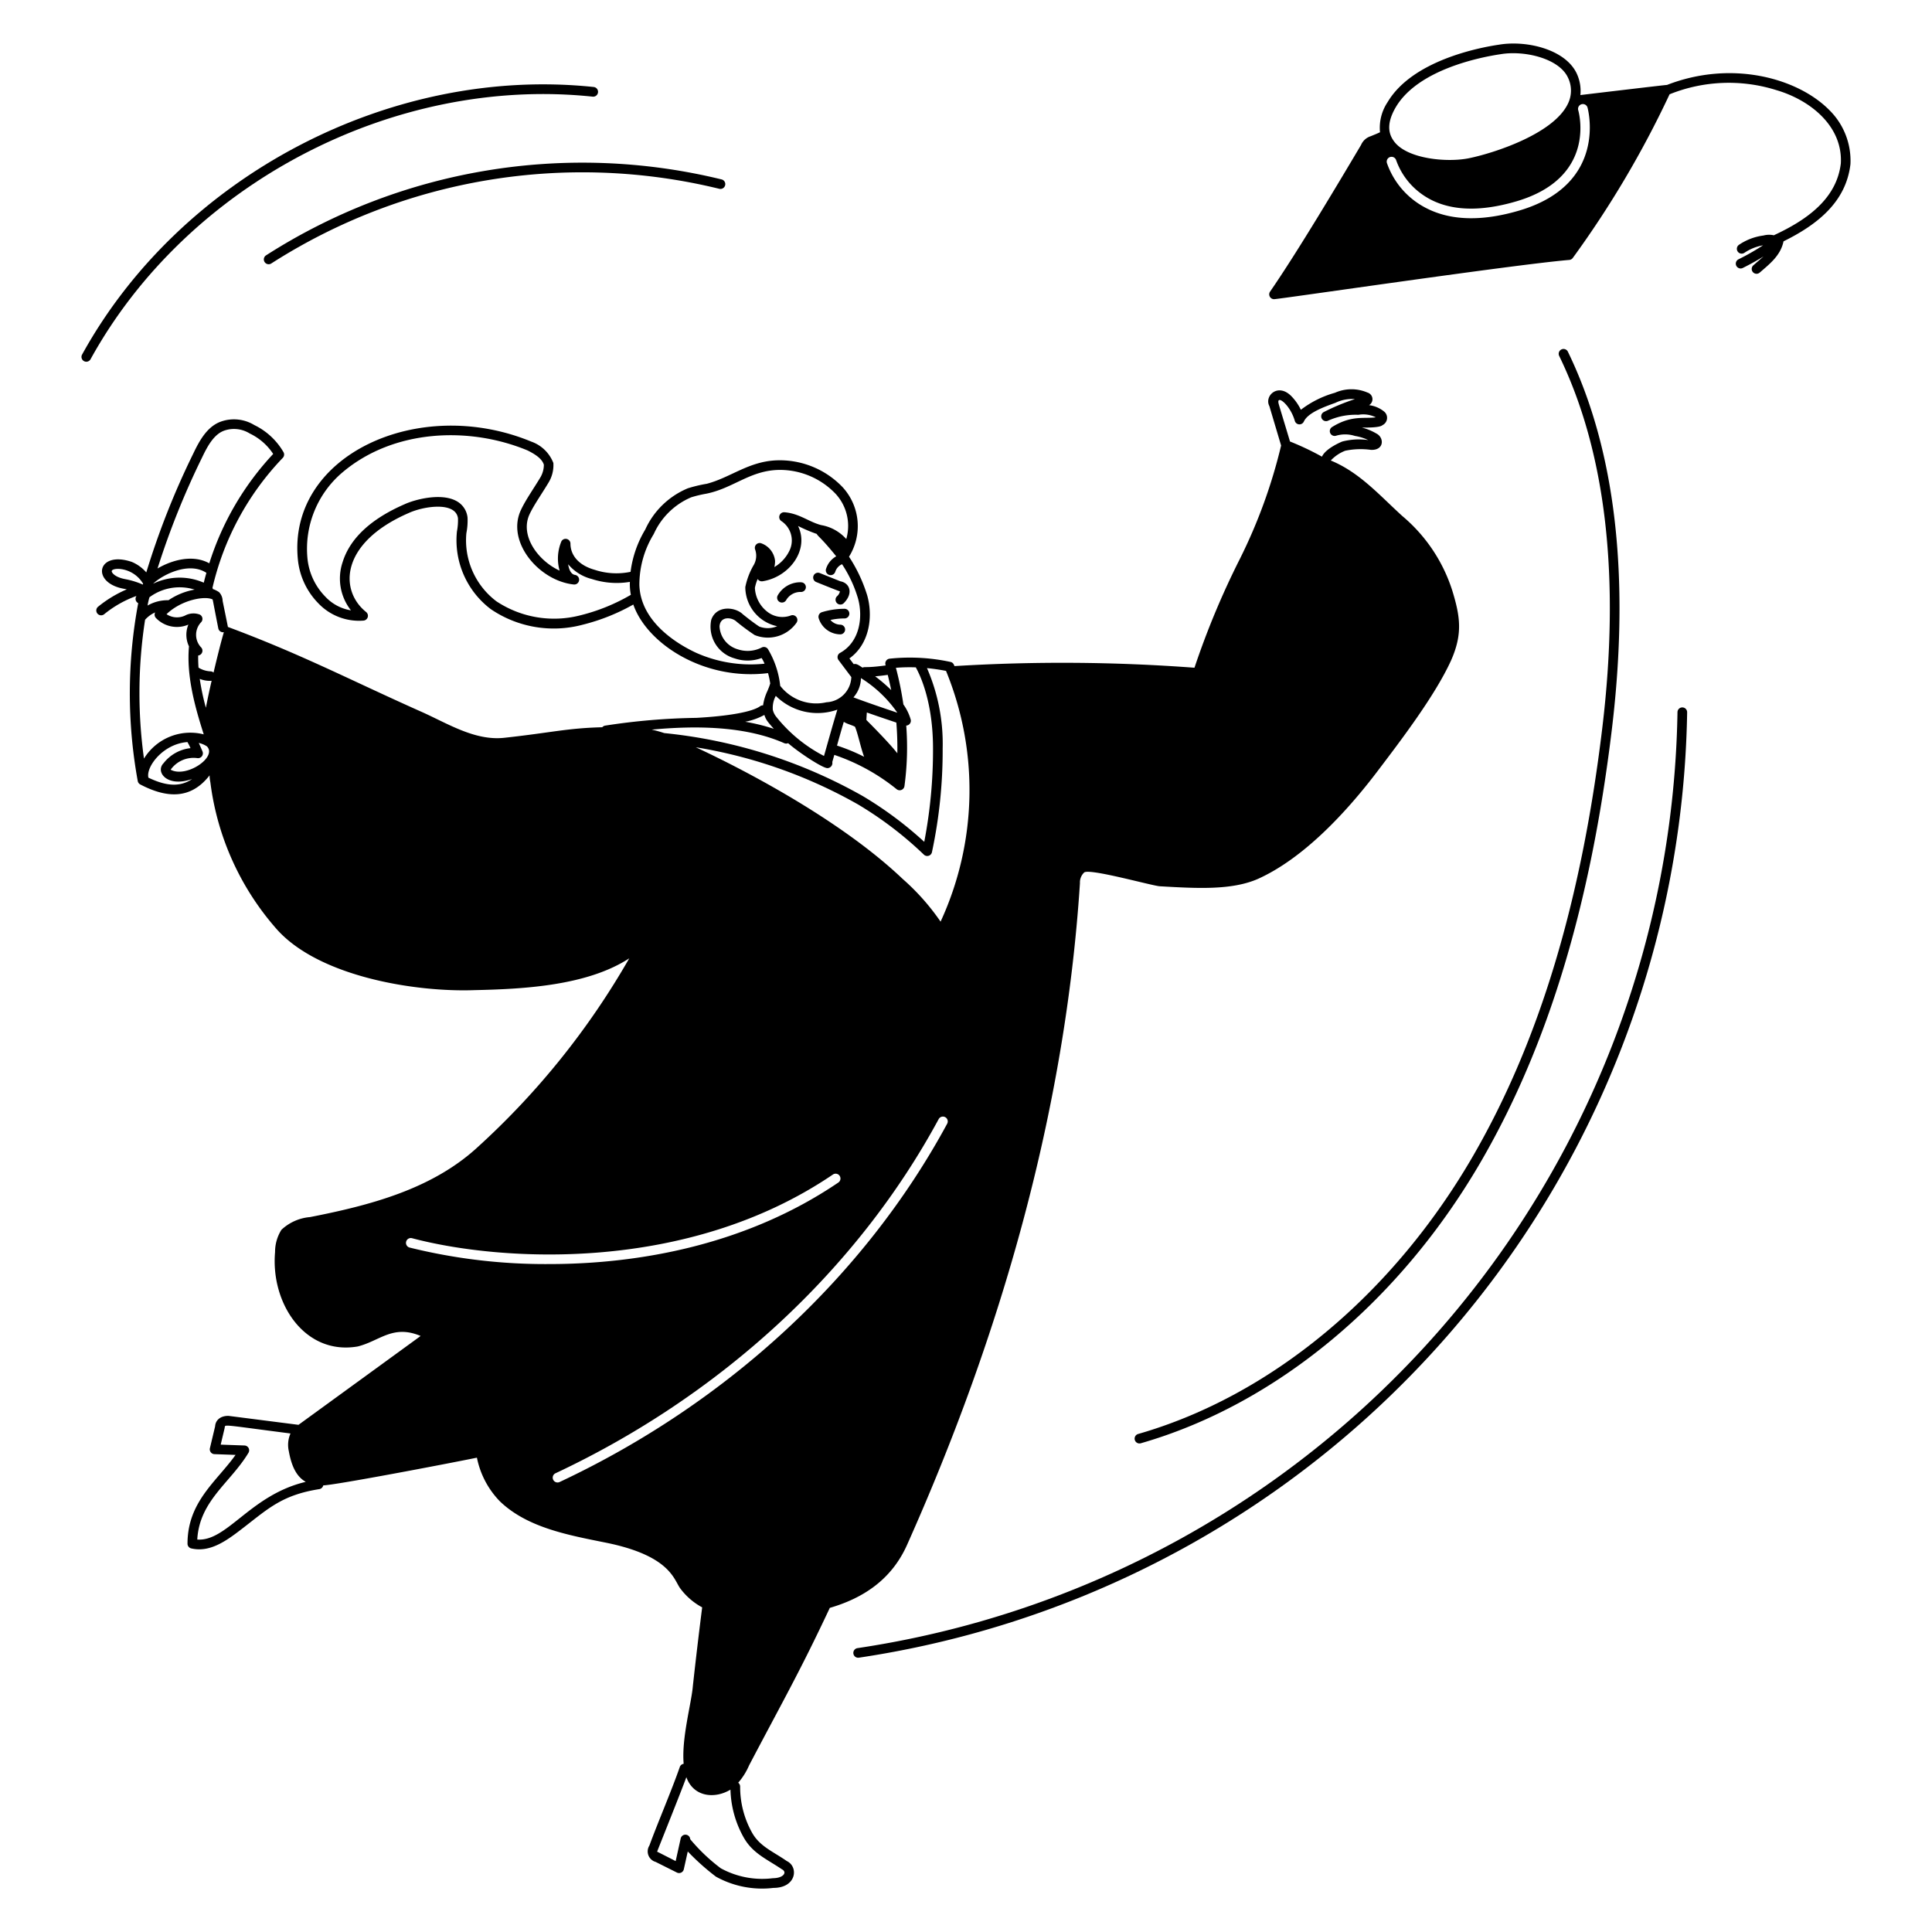 <svg xmlns="http://www.w3.org/2000/svg" viewBox="0 0 500 500" height="500" width="500"><g><path d="M207.31 150.69a6.72 6.72 0 0 0 -6.025 3.375 1.25 1.25 0 1 0 2.17 1.25 4.275 4.275 0 0 1 3.855 -2.115 1.25 1.25 0 0 0 0 -2.5Z" fill="#000000" stroke-width="2.5"></path><path d="M218.562 157.553a20.203 20.203 0 0 0 -5.833 0.872 1.25 1.25 0 0 0 -0.86 1.545 5.91 5.91 0 0 0 5.595 4.2 1.25 1.25 0 0 0 0 -2.5 3.473 3.473 0 0 1 -2.547 -1.222 16.75 16.75 0 0 1 3.645 -0.395 1.25 1.25 0 0 0 0 -2.5Z" fill="#000000" stroke-width="2.5"></path><path d="m217.5 150.445 -5.335 -2.135a1.25 1.25 0 1 0 -0.932 2.32c0.25 0.1 5.787 2.347 6.143 2.413a2.393 2.393 0 0 1 -0.795 1.308 1.25 1.25 0 0 0 1.767 1.767c2.667 -2.675 1.462 -5.272 -0.848 -5.673Z" fill="#000000" stroke-width="2.5"></path><path d="M381.33 298.972c-20.775 36 -52.417 62.29 -86.815 72.153a1.25 1.25 0 0 0 0.69 2.402c35 -10.04 67.192 -36.75 88.29 -73.305 17.195 -29.79 28.197 -66.213 33.64 -111.355 4.777 -39.578 0.953 -72.5 -11.37 -97.852a1.25 1.25 0 0 0 -2.25 1.093c12.107 24.913 15.855 57.367 11.135 96.46 -5.4 44.8 -16.297 80.915 -33.32 110.405Z" fill="#000000" stroke-width="2.5"></path><path d="M435.403 183.075a1.25 1.25 0 0 0 -1.272 1.228 249 249 0 0 1 -212.188 242.228 1.25 1.25 0 1 0 0.378 2.47 251.5 251.5 0 0 0 214.31 -244.653 1.25 1.25 0 0 0 -1.228 -1.272Z" fill="#000000" stroke-width="2.5"></path><path d="M153.385 25.015a1.25 1.25 0 0 0 0.265 -2.5C101.22 16.98 46.75 45.455 21.233 91.782a1.25 1.25 0 0 0 2.19 1.205c25.05 -45.468 78.492 -73.405 129.963 -67.972Z" fill="#000000" stroke-width="2.5"></path><path d="M68.858 66.082a1.25 1.25 0 0 0 0.677 2.303 1.25 1.25 0 0 0 0.675 -0.198 149.208 149.208 0 0 1 115.943 -19.325 1.25 1.25 0 0 0 0.6 -2.427 151.73 151.73 0 0 0 -117.895 19.648Z" fill="#000000" stroke-width="2.5"></path><path d="M375.825 152.765a41.682 41.682 0 0 0 -12.9 -19.212c-5.928 -5.39 -11.062 -11.305 -18.52 -14.375a10.075 10.075 0 0 1 3.73 -2.525 19.5 19.5 0 0 1 6.647 -0.23c3.5 0.17 3.5 -3.22 1.378 -4.25a13.953 13.953 0 0 0 -3.73 -1.522c0.98 0.013 4.662 0.068 5.35 -0.62a2.105 2.105 0 0 0 0.455 -3.5 7.66 7.66 0 0 0 -3.93 -1.675 1.787 1.787 0 0 0 -0.37 -3.25 10.522 10.522 0 0 0 -8.452 0.043 25.92 25.92 0 0 0 -8.82 4.402 13.25 13.25 0 0 0 -2.5 -3.562c-3.468 -3.473 -7.03 0 -5.65 2.612l3.038 10.205a136.42 136.42 0 0 1 -10.62 29.232 211.543 211.543 0 0 0 -11.803 28.27 458.113 458.113 0 0 0 -62.108 -0.423c-0.163 -0.393 -0.338 -0.927 -1.035 -1.077a49.75 49.75 0 0 0 -15.762 -0.843 1.25 1.25 0 0 0 -1 1.75c-5.213 0.707 -5.357 0.25 -6 0.573 -0.948 -0.6 -1.562 -1.123 -2.28 -0.902l-1.117 -1.487c5.278 -3.775 6.145 -10.935 4.595 -16.352a39.4 39.4 0 0 0 -4.697 -9.973 14.92 14.92 0 0 0 -1.62 -17.955 22.48 22.48 0 0 0 -17.155 -6.982c-7.25 0.293 -11.885 4.455 -18.032 6.065a36.145 36.145 0 0 0 -4.897 1.167 20.907 20.907 0 0 0 -11.025 10.668 28.115 28.115 0 0 0 -3.805 10.953 17.928 17.928 0 0 1 -9.328 -0.535c-4.4 -1.25 -6.228 -4.025 -6.228 -6.75a1.25 1.25 0 0 0 -2.338 -0.62 11.5 11.5 0 0 0 -0.47 7.595c-5.625 -2.582 -10.38 -9.105 -7.75 -14.648 1.147 -2.417 3.03 -5.038 4.895 -8.152a8.66 8.66 0 0 0 1.238 -5.06 9.5 9.5 0 0 0 -5.673 -5.518C108.383 102.238 74.555 117.75 77.075 144.627a18.795 18.795 0 0 0 5.263 11.46 14.547 14.547 0 0 0 11.718 4.525 1.25 1.25 0 0 0 0.693 -2.225c-7 -5.603 -6.707 -17.905 11 -25.608 3.867 -1.787 12.15 -3.05 12.773 1.335a15.19 15.19 0 0 1 -0.268 3.43 22.345 22.345 0 0 0 8.782 20.115 28.97 28.97 0 0 0 23.75 4.02 52.278 52.278 0 0 0 13.115 -5.228c3.5 10.152 18.352 19.795 34.865 17.75a20.538 20.538 0 0 1 0.57 2.717c-0.177 0.35 0.07 0 -0.725 1.905a12.98 12.98 0 0 0 -1.13 3.725 1.25 1.25 0 0 0 -0.785 0.237c-1.975 1.438 -8.105 2.542 -16.513 3a168 168 0 0 0 -23.54 2 1.25 1.25 0 0 0 -0.777 0.425c-9.188 0.235 -13.108 1.395 -25.402 2.735 -7.683 0.823 -14.82 -3.842 -21.68 -6.86C90.25 175.815 78.25 169.438 58.978 162.25c0 -0.105 -1.345 -6.637 -1.365 -6.75a3.337 3.337 0 0 0 -0.917 -2.25 6.522 6.522 0 0 0 -1.595 -0.8 1.28 1.28 0 0 0 -0.12 -0.297A72.05 72.05 0 0 1 73.178 118.5a1.25 1.25 0 0 0 0.175 -1.512A17.585 17.585 0 0 0 65.808 110a10.12 10.12 0 0 0 -8.47 -0.95c-3.67 1.225 -5.7 4.94 -7.308 8.312a206.312 206.312 0 0 0 -12.17 30.777 10.265 10.265 0 0 0 -3.72 -2.705c-8.973 -3.078 -10.75 5.353 -2.135 6.928 0.275 0.048 0.542 0.1 0.805 0.163a31 31 0 0 0 -7.43 4.5 1.25 1.25 0 1 0 1.583 1.935 28.343 28.343 0 0 1 8.365 -4.732 1.25 1.25 0 0 0 0.44 1.865 126.75 126.75 0 0 0 -0.122 46.032 1.25 1.25 0 0 0 0.653 0.89c6.913 3.607 13.098 3.887 17.94 -2.353a9.678 9.678 0 0 0 0.203 1.792 70.818 70.818 0 0 0 17.29 38.15c11.053 12.25 35.955 16.193 51.05 15.642 12.623 -0.275 29.09 -1.097 40.07 -8.232a200.68 200.68 0 0 1 -39.523 49.125c-11.8 10.705 -27.72 14.823 -43.087 17.84a12.268 12.268 0 0 0 -7.412 3.295 10.793 10.793 0 0 0 -1.645 5.763c-1.167 13.418 7.817 26.79 21.408 24.425 5.72 -1.43 9.062 -5.735 16.265 -2.717 -2.57 1.873 9.25 -6.705 -31.608 23l-18.142 -2.323c-2.228 0 -3.357 1.25 -3.44 2.732l-1.343 5.637a1.25 1.25 0 0 0 1.17 1.54l5.465 0.195c-4.897 6.88 -12.432 12.115 -12.432 22.98a1.25 1.25 0 0 0 0.963 1.218c5.1 1.202 9.57 -2.32 13.693 -5.5 6.402 -4.958 10.02 -8.35 19.45 -9.84a1.25 1.25 0 0 0 1.025 -0.97c3.13 -0.073 31.81 -5.545 39.767 -7.17a22.515 22.515 0 0 0 5.942 11.297c7.138 6.86 17.788 8.75 27.445 10.702 16.635 3.367 17.572 9.547 19.212 11.803a17.22 17.22 0 0 0 5.697 4.938 1220.9 1220.9 0 0 0 -2.405 20.31c-0.36 4.5 -2.97 13.515 -2.385 20.175a1.25 1.25 0 0 0 -1 0.823c-2.165 6.223 -5.657 14.292 -7.865 20.325a2.833 2.833 0 0 0 1.625 4.25l5.5 2.75a1.25 1.25 0 0 0 1.777 -0.848l1.025 -4.61a60.615 60.615 0 0 0 7.298 6.522 24.615 24.615 0 0 0 14.885 2.905c5.95 0 6.567 -5.445 3.455 -6.943 -3.605 -2.5 -6.953 -3.767 -8.957 -7.275a24.217 24.217 0 0 1 -3.127 -12 1.25 1.25 0 0 0 -0.5 -1 17.113 17.113 0 0 0 2.82 -4.5c8.645 -16.465 13.15 -24.25 20.885 -40.75 8.582 -2.5 15.962 -7.268 20 -16.325 24.152 -54.067 40.895 -111.977 44.737 -171.25a3.522 3.522 0 0 1 1.097 -2.75c1.37 -1.097 17.015 3.295 19.485 3.567 9.605 0.55 18.663 1.1 25.525 -1.92 11.527 -5.215 22.5 -16.75 31.012 -28 6.037 -7.957 14.82 -19.485 18.938 -28.543 3.025 -6.883 2.367 -11.322 0.28 -18.135ZM150.167 159.25a27.03 27.03 0 0 1 -21.692 -3.63 19.782 19.782 0 0 1 -7.778 -17.64 16.69 16.69 0 0 0 0.302 -4.032 5.5 5.5 0 0 0 -2.86 -4.275c-4 -2.208 -10.793 -0.395 -13.422 0.82 -8.762 3.807 -14.168 8.875 -16.058 15.023a13.285 13.285 0 0 0 2.172 12.445 11.615 11.615 0 0 1 -6.65 -3.56 16.39 16.39 0 0 1 -4.62 -9.98 25.918 25.918 0 0 1 9.165 -22.25C101.83 111.15 121.25 110.25 136.5 116.557c1.825 0.912 3.75 2.065 4.25 3.71a6.448 6.448 0 0 1 -0.917 3.31c-1.873 3.11 -3.787 5.787 -5 8.367 -3.912 8.25 4.64 18.352 13.633 19.318a1.25 1.25 0 0 0 0.323 -2.48c-1.12 -0.18 -1.585 -1.635 -1.75 -2.75a11.69 11.69 0 0 0 6.138 3.82 20.73 20.73 0 0 0 9.835 0.735 14.828 14.828 0 0 0 0.25 3.353 49.532 49.532 0 0 1 -13.093 5.31ZM52.285 118.428c1.398 -2.93 3.085 -6.098 5.845 -7.018a7.7 7.7 0 0 1 6.5 0.775 15 15 0 0 1 6.072 5.293 73.94 73.94 0 0 0 -16.538 28.305c-4.305 -2.377 -9.717 -0.82 -13.393 1.34a206.25 206.25 0 0 1 11.513 -28.695Zm-12.67 32.645c2.325 -2.25 9.215 -5.85 13.8 -2.822q-0.36 1.265 -0.677 2.547a15.69 15.69 0 0 0 -13.122 0.275Zm-0.94 3.5a13.082 13.082 0 0 1 11.698 -1.985 17.617 17.617 0 0 0 -6.77 2.75 10.373 10.373 0 0 0 -5.412 1.378 17.465 17.465 0 0 1 0.485 -2.138Zm-6.25 -4.69c-2.445 -0.448 -3.365 -1.467 -3.5 -1.948 -0.343 -1.117 5.34 -1.458 8.105 3.115l-0.065 0.235a20.928 20.928 0 0 0 -4.532 -1.398Zm4.833 46.428a123.85 123.85 0 0 1 0.29 -35.915 7.5 7.5 0 0 1 2.605 -1.903 1.25 1.25 0 0 0 0.222 1.462 7.525 7.525 0 0 0 8.377 1.693 6.953 6.953 0 0 0 0.155 5.627c-0.673 7.625 1.5 15.53 3.822 22.778a14.095 14.095 0 0 0 -15.465 6.262Zm1.155 4.95c-0.7 -2.765 3.75 -8.75 10.098 -9.215a15.572 15.572 0 0 1 0.79 1.573A10.25 10.25 0 0 0 42.343 197.5c-2.235 2.235 0.882 6.41 7.378 4.103 -3.5 2.43 -7.47 1.498 -11.3 -0.338Zm5.75 -2.065a7.275 7.275 0 0 1 6.887 -3 1.25 1.25 0 0 0 1.358 -1.718 61.28 61.28 0 0 0 -0.968 -2.203 6.185 6.185 0 0 1 2.115 0.89c2.745 2.763 -5.345 8.242 -9.39 6.035Zm9.115 -16.04a62.112 62.112 0 0 1 -1.585 -7.468 6.85 6.85 0 0 0 3.075 0.5 201.215 201.215 0 0 0 -1.487 6.973Zm1.988 -9.102a1.25 1.25 0 0 0 -0.828 -0.312 6.465 6.465 0 0 1 -3.06 -0.958c-0.075 -1.047 -0.107 -2.095 -0.09 -3.14a1.25 1.25 0 0 0 0.79 -2.07 4.723 4.723 0 0 1 0 -6.572 1.25 1.25 0 0 0 -0.372 -1.948 4.605 4.605 0 0 0 -3.812 0.25 4.902 4.902 0 0 1 -4.798 -0.35c3.853 -3.733 9.94 -4.805 11.9 -3.827 0.125 0.25 -0.077 -0.5 1.5 7.5a1.25 1.25 0 0 0 1.438 0.985c-0.65 2.163 -1.705 6.362 -2.665 10.448Zm-4.213 224.373c0.585 -10.085 8.58 -14.672 13.25 -22.443a1.25 1.25 0 0 0 -1.027 -1.893l-6.16 -0.22 1.017 -4.275c0.25 -1.02 -1.5 -1 17.047 1.388a7.325 7.325 0 0 0 -0.423 4.633c0.75 4.2 2.19 6.673 4.375 7.883 -14.35 3.393 -20.352 15.502 -28.078 14.932ZM229.75 174.66c0.315 1.29 0.62 2.603 0.9 3.938a41.5 41.5 0 0 0 -4.165 -3.567c1.107 -0.09 2.2 -0.225 3.265 -0.37Zm-6.928 0.835a32.105 32.105 0 0 1 9.405 8.955c-3.518 -1.18 -8.053 -2.725 -11.357 -3.973a7.69 7.69 0 0 0 1.945 -4.978Zm9.415 19.465c-1.893 -2.413 -5.803 -6.408 -8.015 -8.625 0.018 -0.542 0.068 -1.275 0.117 -1.943 2.615 0.92 5.375 1.853 7.635 2.61 0.215 2.723 0.302 5.38 0.255 7.957Zm-13.855 -8.15c0.762 0.53 2.23 0.88 2.888 1.272 0.75 1.72 1.452 5.335 2.362 7.772a48.66 48.66 0 0 0 -7.015 -2.897c0.488 -1.747 1.133 -4.055 1.757 -6.147ZM213.25 195.643a38.163 38.163 0 0 1 -12.468 -10.28 4.55 4.55 0 0 1 -0.77 -1.613 6.408 6.408 0 0 1 0.765 -3.658 15.337 15.337 0 0 0 15.93 3.562c-1.075 3.487 -2.77 9.595 -3.458 11.988ZM180.118 168.923c-4.303 -2 -14.34 -7.71 -14.648 -17.532a25.05 25.05 0 0 1 3.725 -13.188 18.547 18.547 0 0 1 9.692 -9.5 30.692 30.692 0 0 1 3.825 -0.922c7.13 -1.4 11.473 -6.17 19.195 -6.17a19.92 19.92 0 0 1 14.372 6.215 12.237 12.237 0 0 1 2.735 11.675 11.23 11.23 0 0 0 -6.463 -3.6c-3.152 -0.787 -5.66 -3.028 -9.537 -3.327a1.25 1.25 0 0 0 -0.767 2.303 6.015 6.015 0 0 1 2.022 7.718 9.85 9.85 0 0 1 -3.865 4.157 6.528 6.528 0 0 0 0.18 -1.605A5.417 5.417 0 0 0 197 140.6a1.25 1.25 0 0 0 -1.583 1.583 4.825 4.825 0 0 1 -0.48 4.25 18.777 18.777 0 0 0 -2.052 5.5 10.388 10.388 0 0 0 8.25 10.13 6.143 6.143 0 0 1 -4.65 0.083c-1.6 -1.067 -2.913 -2.117 -4.2 -3.137 -1.968 -1.97 -6.853 -2.453 -8.207 1.37a8.518 8.518 0 0 0 6.062 10.015 10.332 10.332 0 0 0 6.96 -0.098 8.367 8.367 0 0 1 0.762 1.467 34.668 34.668 0 0 1 -17.745 -2.84Zm18.66 -0.882a1.25 1.25 0 0 0 -1.63 -0.475 8.037 8.037 0 0 1 -6.238 0.465 6.518 6.518 0 0 1 -4.697 -5.92c0.195 -2.768 3.25 -2.36 4.397 -1.235a55.56 55.56 0 0 0 4.692 3.473 9.075 9.075 0 0 0 10.822 -3.165 1.25 1.25 0 0 0 -1.405 -1.92 6.27 6.27 0 0 1 -5.773 -0.677 8.3 8.3 0 0 1 -3.578 -6.44 10.53 10.53 0 0 1 0.717 -2.3 1.25 1.25 0 0 0 1.25 0.587c6.867 -1.057 12.21 -8.07 9.203 -14.31a39.725 39.725 0 0 0 4.838 2.058c0.27 0.603 1.25 1.083 5.035 5.793a5.66 5.66 0 0 0 -2.61 3.182 1.25 1.25 0 1 0 2.37 0.79 3.205 3.205 0 0 1 1.75 -1.93 32.785 32.785 0 0 1 4.098 8.75c1.39 4.855 0.535 11.373 -4.615 14.205a1.25 1.25 0 0 0 -0.398 1.845l3.315 4.412a6.75 6.75 0 0 1 -6.428 6.515 11.8 11.8 0 0 1 -11.975 -4.25 23.285 23.285 0 0 0 -3.142 -9.453Zm-0.965 16.983c0.415 1.175 0.55 1.445 2.447 3.595a51.25 51.25 0 0 0 -7.41 -1.83 16.685 16.685 0 0 0 4.963 -1.765Zm5.15 7.308a1.235 1.235 0 0 0 1 0c2.622 2.317 8.895 6.46 10.177 6.46a1.31 1.31 0 0 0 1.282 -1.29c0 -0.515 -0.17 0.25 0.5 -2.135a52.207 52.207 0 0 1 16.137 8.885 1.25 1.25 0 0 0 2.013 -0.805 74.227 74.227 0 0 0 0.46 -15.67 1.25 1.25 0 0 0 1.157 -1.565 12.852 12.852 0 0 0 -1.893 -3.907 84.453 84.453 0 0 0 -1.935 -9.482 44.725 44.725 0 0 1 5.155 -0.11c0.073 0.25 4.447 7.202 4.447 20.953a125.25 125.25 0 0 1 -2.268 24.202 96.04 96.04 0 0 0 -15.905 -11.843 130.478 130.478 0 0 0 -51.383 -16.302 30.815 30.815 0 0 0 -3.25 -0.895c11.09 -1.032 24.047 -1.03 34.303 3.505ZM106 322.865a1.25 1.25 0 1 1 0.64 -2.417c22.633 6 71.037 9.25 108.92 -16.483a1.25 1.25 0 1 1 1.403 2.07c-23.777 16.15 -51.605 21.103 -74.855 21.103a146.065 146.065 0 0 1 -36.108 -4.272ZM192.5 475.592c2.34 4.093 5.893 5.5 9.855 8.178 1.422 0.722 0.478 2.288 -2.323 2.308a22.36 22.36 0 0 1 -13.5 -2.572 47.218 47.218 0 0 1 -7.902 -7.515 1.25 1.25 0 0 0 -2.462 -0.225l-1.305 5.885c-0.25 -0.13 -3.75 -1.92 -4.8 -2.442 0.092 -0.305 6.072 -15.188 7.568 -19.273 1.847 5.138 7.332 5.683 11.413 3.222A26.657 26.657 0 0 0 192.5 475.592Zm52.627 -184.775c-21.335 39.447 -56.96 72.382 -100.318 92.735a1.25 1.25 0 0 1 -1.062 -2.263c42.877 -20.128 78.1 -52.68 99.18 -91.665a1.25 1.25 0 0 1 2.2 1.192Zm-1.708 -52.3a59.447 59.447 0 0 0 -9.825 -11.062c-19.87 -18.905 -52.75 -33.66 -53.52 -34.062a126.175 126.175 0 0 1 41.953 14.78 94.105 94.105 0 0 1 17.08 13.015 1.25 1.25 0 0 0 2.08 -0.643 126 126 0 0 0 2.775 -26.888 48.983 48.983 0 0 0 -4.06 -20.75q2.447 0.235 4.928 0.72a81.3 81.3 0 0 1 -1.407 64.89Zm98.7 -120.335a71.632 71.632 0 0 0 -8.27 -3.922c-1.847 -6.17 -2.627 -8.658 -2.923 -9.72 -0.725 -2.615 2.953 0.112 4.17 4.382a1.25 1.25 0 0 0 2.34 0.173c1.047 -2.303 5.322 -3.817 8.145 -4.835a9.77 9.77 0 0 1 5.07 -0.97 55.5 55.5 0 0 0 -8.05 3.345 1.25 1.25 0 0 0 1.022 2.277 17.25 17.25 0 0 1 7.93 -1.56 7.317 7.317 0 0 1 4.5 0.647c-3.035 0.43 -6.277 -0.63 -11.348 2.537a1.25 1.25 0 0 0 1 2.25 8.25 8.25 0 0 1 4.94 0.033 12.842 12.842 0 0 1 3.455 1.07 17.227 17.227 0 0 0 -6.732 0.38c-0.208 0.09 -4.25 1.73 -5.248 3.912Z" fill="#000000" stroke-width="2.5"></path><path d="M473.315 28.375c-8.13 -8.125 -25.09 -12.918 -41.898 -6.393 -0.225 -0.03 -21.695 2.53 -22.415 2.622a10.608 10.608 0 0 0 -1.047 -5.785C404.895 12.705 395 10.393 388 11.555c-5.155 0.75 -22.477 4.077 -28.89 14.875a11.93 11.93 0 0 0 -1.963 7.798c-0.86 0.403 -1.75 0.75 -2.417 1.027a4.032 4.032 0 0 0 -2.485 2.25c-5.33 8.978 -16.418 27.66 -23.55 37.962a1.25 1.25 0 0 0 1.03 1.96c1.338 0 62.195 -8.973 76.4 -10.157a1.25 1.25 0 0 0 0.902 -0.5 257.168 257.168 0 0 0 25.057 -42.365 41 41 0 0 1 27.643 -1.08c8.978 2.637 17.203 9.457 16.678 18.962 -1.08 9.162 -8.775 14.603 -17.128 18.5a1.232 1.232 0 0 0 -0.185 0.107 5.797 5.797 0 0 0 -2.735 0.06 14.552 14.552 0 0 0 -6.3 2.395 1.25 1.25 0 0 0 1.385 2.083 12.345 12.345 0 0 1 4.828 -1.943 60.838 60.838 0 0 1 -6.353 3.623 1.25 1.25 0 0 0 1.117 2.237c4.652 -2.328 6.107 -3.588 4.93 -2.607l-2.195 1.92a1.25 1.25 0 1 0 1.645 1.883c2.555 -2.223 5.412 -4.41 6.16 -8.088 8.852 -4.368 16.18 -10.235 17.317 -19.955a18.388 18.388 0 0 0 -5.577 -14.127Zm-112.065 -0.673c5.848 -9.845 22.222 -12.955 27.125 -13.678 6.07 -1.013 14.893 1.025 17.328 5.885a7.718 7.718 0 0 1 -0.057 7.192c-3.885 7.578 -18.807 12.468 -25.438 13.84 -5.583 1.155 -15.848 0.25 -19.32 -4.215 -1.205 -1.555 -2.48 -4.185 0.362 -9.025ZM393.152 54.5c-8.13 2.395 -17.095 3.182 -24.552 -0.91a20.707 20.707 0 0 1 -9.67 -11.407 1.25 1.25 0 0 1 2.402 -0.698 18.302 18.302 0 0 0 5.865 8.18c6 4.78 14.5 5.603 25.25 2.438 20.772 -6.117 16.203 -22.86 16 -23.57a1.25 1.25 0 0 1 2.4 -0.703c0.055 0.208 5.51 19.845 -17.695 26.67Z" fill="#000000" stroke-width="2.5"></path></g></svg>